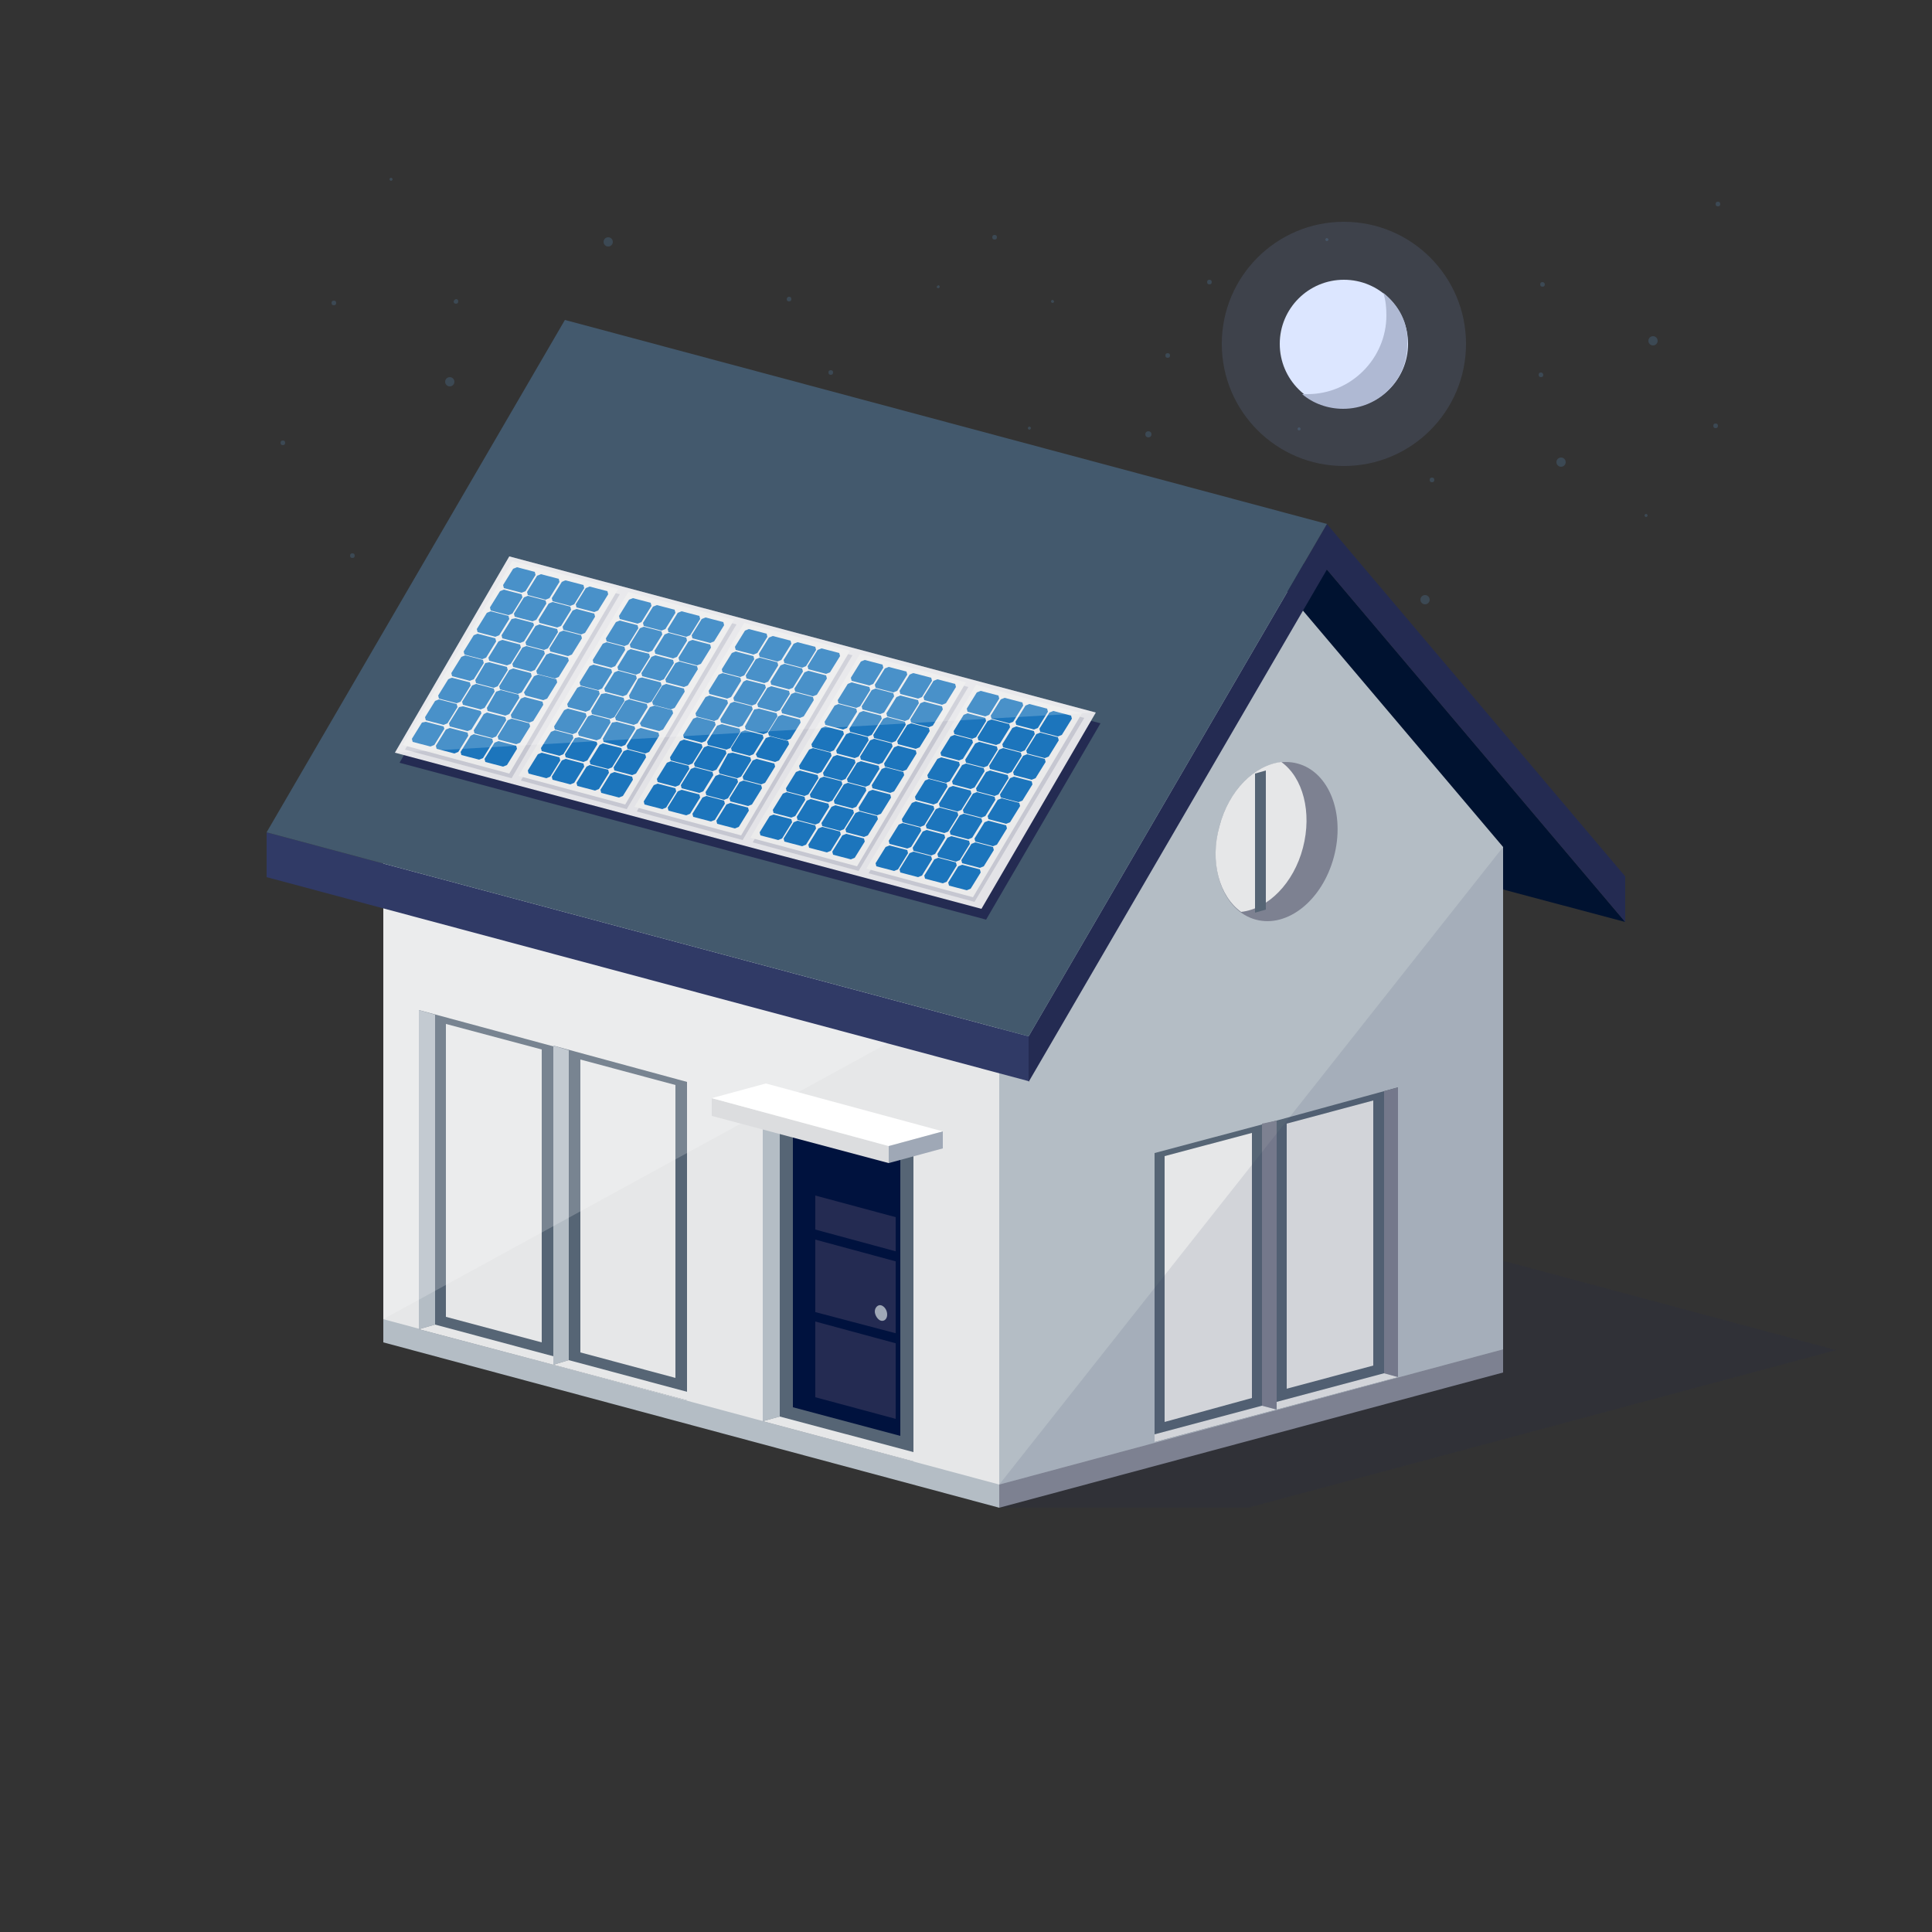 <?xml version="1.0" encoding="utf-8"?><!-- Generator: Adobe Illustrator 28.0.0, SVG Export Plug-In . SVG Version: 6.00 Build 0)  -->
<svg version="1.1" id="Layer_1" xmlns="http://www.w3.org/2000/svg" x="0px" y="0px" width="250px"
    height="250px" viewBox="0 0 250 250" style="enable-background:new 0 0 250 250;" xml:space="preserve">
<rect x="0" y="0" width="250" height="250" fill="#333333" stroke="none"/>
<style type="text/css">
	.st0{fill:#F0F2F8;}
	.st1{opacity:0.57;}
	.st2{fill:#43596D;}
	.st3{opacity:0.2;fill:#242B52;enable-background:new    ;}
	.st5{opacity:0.2;fill:#2F1D00;enable-background:new    ;}
	.st6{opacity:0.13;fill:#FFDE96;enable-background:new    ;}
	.st7{fill:#007874;}
	.st8{opacity:0.3;fill:#F1F3BE;enable-background:new    ;}
	.st9{opacity:0.71;fill:#005A56;enable-background:new    ;}
	.st10{opacity:0.1;fill:#242B52;enable-background:new    ;}
	.st11{fill:#00C48B;}
	.st12{opacity:0.5;}
	.st13{fill:#001230;}
	.st14{opacity:0.15;fill:#242B52;enable-background:new    ;}
	.st15{fill:#B4BDC5;}
	.st16{fill:#7D8191;}
	.st17{fill:#E6E7E8;}
	.st18{fill:#566575;}
	.st19{fill:#00123E;}
	.st20{fill:#242B52;}
	.st21{fill:#9FA8B6;}
	.st22{fill:#E6E7E8;}
	.st23{opacity:0.2;fill:#FFFFFF;enable-background:new    ;}
	.st24{fill:#303A66;}
	.st25{fill:#DCDDDF;}
	.st26{fill:#FFFFFF;}
	.st27{fill:#E3E3E7;}
	.st28{fill:#EBEBEB;}
	.st29{fill:#1C75BC;}
	.st35{opacity:0.15;fill:#839AD6;enable-background:new    ;}
	.st36{fill:#DCE6FF;}
	.st37{fill:#AFB9D3;}
</style>
    <g>
	<g id="Layer_2_00000111154199164637551020000013112361094757672578_">
		<g id="trees_front_00000036238345202939681300000015999668563754155174_">
			<g>
				<g class="st1">
					<path class="st2"
                        d="M61.2,66.7c0,0.2,0.1,0.3,0.3,0.3s0.3-0.1,0.3-0.3s-0.1-0.3-0.3-0.3S61.2,66.5,61.2,66.7z" />
                    <path class="st2"
                        d="M112.4,56.8c0,0.2,0.2,0.4,0.4,0.4s0.4-0.2,0.4-0.4c0-0.2-0.2-0.4-0.4-0.4S112.4,56.5,112.4,56.8z" />
                    <circle class="st2" cx="77.7" cy="44.9" r="0.5" />
                    <path class="st2"
                        d="M107.2,48.2c0,0.2,0.1,0.3,0.3,0.3s0.3-0.1,0.3-0.3c0-0.2-0.1-0.3-0.3-0.3S107.2,48,107.2,48.2z" />
                    <path class="st2"
                        d="M36.3,57.3c0,0.2,0.1,0.3,0.3,0.3c0.2,0,0.3-0.1,0.3-0.3S36.8,57,36.6,57C36.4,57,36.3,57.1,36.3,57.3z" />
                    <path class="st2" d="M58.7,39c0,0.2,0.1,0.3,0.3,0.3c0.2,0,0.3-0.1,0.3-0.3c0-0.2-0.1-0.3-0.3-0.3C58.9,38.7,58.7,38.9,58.7,39
						z" />
                    <circle class="st2" cx="58.2" cy="49.4" r="0.6" />
                    <circle class="st2" cx="78.7" cy="31.3" r="0.6" />
                    <path class="st2"
                        d="M124.3,67.1c0,0.2,0.1,0.3,0.3,0.3s0.3-0.1,0.3-0.3s-0.1-0.3-0.3-0.3S124.3,66.9,124.3,67.1z" />
                    <path class="st2"
                        d="M45.3,71.9c0,0.2,0.1,0.3,0.3,0.3s0.3-0.1,0.3-0.3s-0.1-0.3-0.3-0.3S45.3,71.7,45.3,71.9z" />
                    <path class="st2"
                        d="M101.8,38.7c0,0.2,0.1,0.3,0.3,0.3s0.3-0.1,0.3-0.3c0-0.2-0.1-0.3-0.3-0.3S101.8,38.6,101.8,38.7z" />
                    <path class="st2" d="M128.4,30.7c0,0.2,0.1,0.3,0.3,0.3c0.2,0,0.3-0.1,0.3-0.3c0-0.2-0.1-0.3-0.3-0.3
						C128.5,30.4,128.4,30.5,128.4,30.7z" />
                    <circle class="st2" cx="92.1" cy="47.5" r="0.4" />
                    <path class="st2"
                        d="M56.6,84.4c0,0.2,0.1,0.3,0.3,0.3s0.3-0.1,0.3-0.3s-0.1-0.3-0.3-0.3S56.6,84.2,56.6,84.4z" />
                    <circle class="st2" cx="87.9" cy="57.6" r="0.2" />
                    <path class="st2"
                        d="M50.4,23.2c0,0.1,0.1,0.2,0.2,0.2s0.2-0.1,0.2-0.2c0-0.1-0.1-0.2-0.2-0.2S50.4,23.1,50.4,23.2z" />
                    <path class="st2" d="M77.5,90.7c0,0.1,0.1,0.2,0.2,0.2c0.1,0,0.2-0.1,0.2-0.2c0-0.1-0.1-0.2-0.2-0.2
						C77.6,90.6,77.5,90.6,77.5,90.7z" />
                    <path class="st2" d="M121.2,37.1c0,0.1,0.1,0.2,0.2,0.2c0.1,0,0.2-0.1,0.2-0.2s-0.1-0.2-0.2-0.2
						C121.3,37,121.2,37.1,121.2,37.1z" />
                    <path class="st2"
                        d="M42.9,39.2c0,0.2,0.1,0.3,0.3,0.3s0.3-0.1,0.3-0.3c0-0.2-0.1-0.3-0.3-0.3S42.9,39,42.9,39.2z" />
                    <circle class="st2" cx="181" cy="42.7" r="0.5" />
                    <path class="st2"
                        d="M151.4,46c0,0.2-0.1,0.3-0.3,0.3s-0.3-0.1-0.3-0.3c0-0.2,0.1-0.3,0.3-0.3S151.4,45.8,151.4,46z" />
                    <path class="st2" d="M222.3,55.1c0,0.2-0.1,0.3-0.3,0.3c-0.2,0-0.3-0.1-0.3-0.3s0.1-0.3,0.3-0.3
						C222.2,54.8,222.3,54.9,222.3,55.1z" />
                    <path class="st2" d="M199.9,36.8c0,0.2-0.1,0.3-0.3,0.3c-0.2,0-0.3-0.1-0.3-0.3c0-0.2,0.1-0.3,0.3-0.3
						C199.7,36.5,199.9,36.6,199.9,36.8z" />
                    <path class="st2" d="M185.6,62.1c0,0.2-0.1,0.3-0.3,0.3c-0.2,0-0.3-0.1-0.3-0.3s0.1-0.3,0.3-0.3
						C185.5,61.8,185.6,61.9,185.6,62.1z" />
                    <circle class="st2" cx="202" cy="59.8" r="0.6" />
                    <circle class="st2" cx="184.4" cy="77.6" r="0.6" />
                    <circle class="st2" cx="213.9" cy="44.1" r="0.6" />
                    <path class="st2" d="M156.8,36.5c0,0.2-0.1,0.3-0.3,0.3c-0.2,0-0.3-0.1-0.3-0.3c0-0.2,0.1-0.3,0.3-0.3
						C156.7,36.2,156.8,36.3,156.8,36.5z" />
                    <path class="st2" d="M222.6,26.4c0,0.2-0.1,0.3-0.3,0.3c-0.2,0-0.3-0.1-0.3-0.3c0-0.2,0.1-0.3,0.3-0.3
						C222.5,26.1,222.6,26.2,222.6,26.4z" />
                    <circle class="st2" cx="166.5" cy="45.2" r="0.4" />
                    <circle class="st2" cx="148.6" cy="56.2" r="0.4" />
                    <path class="st2"
                        d="M168.3,55.5c0,0.1-0.1,0.2-0.2,0.2s-0.2-0.1-0.2-0.2s0.1-0.2,0.2-0.2S168.3,55.4,168.3,55.5z" />
                    <path class="st2" d="M171.9,31c0,0.1-0.1,0.2-0.2,0.2c-0.1,0-0.2-0.1-0.2-0.2c0-0.1,0.1-0.2,0.2-0.2
						C171.9,30.9,171.9,30.9,171.9,31z" />
                    <path class="st2"
                        d="M133.4,55.4c0,0.1-0.1,0.2-0.2,0.2s-0.2-0.1-0.2-0.2s0.1-0.2,0.2-0.2S133.4,55.3,133.4,55.4z" />
                    <path class="st2"
                        d="M213.2,66.7c0,0.1-0.1,0.2-0.2,0.2s-0.2-0.1-0.2-0.2c0-0.1,0.1-0.2,0.2-0.2S213.2,66.6,213.2,66.7z" />
                    <path class="st2"
                        d="M136.4,39c0,0.1-0.1,0.2-0.2,0.2c-0.1,0-0.2-0.1-0.2-0.2s0.1-0.2,0.2-0.2C136.4,38.9,136.4,39,136.4,39z" />
                    <path class="st2" d="M199.7,48.5c0,0.2-0.1,0.3-0.3,0.3c-0.2,0-0.3-0.1-0.3-0.3c0-0.2,0.1-0.3,0.3-0.3
						C199.5,48.2,199.7,48.3,199.7,48.5z" />
				</g>
                <g>
					<g>
						<g>
							<polygon class="st13"
                                points="155.9,69.4 171.7,73.7 210.3,119.3 194.5,115.1 							" />
                            <polygon class="st14"
                                points="153.7,152.2 129.3,158.7 129.3,195.1 161.5,195.1 237.6,174.7 							" />
                            <g>
								<g>
									<polygon class="st15"
                                        points="49.6,155.8 129.3,177.2 129.3,195.1 49.6,173.7 									" />
                                    <polygon class="st16"
                                        points="194.5,159.7 194.5,177.6 129.3,195.1 129.3,177.2 									" />
								</g>
                                <polygon class="st17"
                                    points="49.6,105.7 129.3,127.1 129.3,192.1 49.6,170.7 								" />
                                <polygon class="st15"
                                    points="194.5,109.6 194.5,174.6 129.3,192.1 129.3,127.1 161.9,71.1 								" />
							</g>
                            <g>
								<g>
									<polygon class="st18"
                                        points="118.2,189.1 98.7,183.9 98.7,144.4 118.2,149.6 									" />
                                    <polygon class="st15"
                                        points="98.7,144.4 98.7,183.9 100.9,183.3 100.9,145 									" />
                                    <polygon class="st17"
                                        points="118.2,189.1 98.7,183.9 100.9,183.3 118.2,187.9 									" />
								</g>
                                <polygon class="st19"
                                    points="116.5,185.8 102.6,182.1 102.6,146.4 116.5,150.1 								" />
                                <polygon class="st20"
                                    points="115.9,183.6 105.5,180.8 105.5,154.7 115.9,157.5 								" />
                                <polygon class="st19"
                                    points="116.2,173.9 102.9,170.3 102.9,169.1 116.2,172.6 								" />
                                <polygon class="st19"
                                    points="116.2,163.3 102.9,159.7 102.9,158.4 116.2,162 								" />
                                <path class="st21"
                                    d="M114.8,170.1c0,0.6-0.4,0.9-0.8,0.8s-0.8-0.7-0.8-1.2s0.4-0.9,0.8-0.8S114.8,169.5,114.8,170.1z" />
							</g>
                            <g>
								<g>
									<g>
										<polygon class="st18"
                                            points="88.9,181.2 71.6,176.6 71.6,135.3 88.9,140 										" />
                                        <polygon class="st15"
                                            points="71.6,135.3 71.6,176.6 73.6,176 73.6,135.9 										" />
                                        <polygon class="st17"
                                            points="88.9,181.2 71.6,176.6 73.6,176 88.9,180.1 										" />
									</g>
                                    <polygon class="st22"
                                        points="87.4,178.3 75.1,175 75.1,137.1 87.4,140.4 									" />
								</g>
                                <g>
									<g>
										<polygon class="st18"
                                            points="71.6,176.6 54.2,172 54.2,130.7 71.6,135.4 										" />
                                        <polygon class="st15"
                                            points="54.2,130.7 54.2,172 56.3,171.4 56.3,131.3 										" />
                                        <polygon class="st17"
                                            points="71.6,176.6 54.2,172 56.3,171.4 71.6,175.5 										" />
									</g>
                                    <polygon class="st22"
                                        points="70.1,173.7 57.7,170.4 57.7,132.5 70.1,135.8 									" />
								</g>
							</g>
                            <g>
								<g>
									<g>
										<polygon class="st18"
                                            points="149.4,186.6 165.2,182.4 165.2,145 149.4,149.2 										" />
                                        <polygon class="st16"
                                            points="165.2,145 165.2,182.4 163.3,181.9 163.3,145.4 										" />
                                        <polygon class="st17"
                                            points="149.4,186.6 165.2,182.4 163.3,181.9 149.4,185.6 										" />
									</g>
                                    <polygon class="st22"
                                        points="150.7,184 162,180.9 162,146.6 150.7,149.6 									" />
								</g>
                                <g>
									<g>
										<polygon class="st18"
                                            points="165.2,182.4 180.9,178.2 180.9,140.7 165.2,145 										" />
                                        <polygon class="st16"
                                            points="180.9,140.7 180.9,178.2 179.1,177.7 179.1,141.2 										" />
                                        <polygon class="st17"
                                            points="165.2,182.4 180.9,178.2 179.1,177.7 165.2,181.4 										" />
									</g>
                                    <polygon class="st22"
                                        points="166.5,179.7 177.7,176.7 177.7,142.4 166.5,145.4 									" />
								</g>
							</g>
                            <g>
								<path class="st16" d="M157.8,106.9c-1.5,5.6,0.6,11,4.7,12.1c4.1,1.1,8.6-2.5,10.1-8.1c1.5-5.6-0.6-11-4.7-12.1
									C163.8,97.7,159.3,101.3,157.8,106.9L157.8,106.9z" />
                                <path class="st22" d="M157.8,106.9c1.2-4.6,4.5-7.9,8-8.3c2.8,2,4,6.5,2.8,11.1c-1.2,4.6-4.5,7.9-8,8.3
									C157.8,116,156.5,111.5,157.8,106.9z" />
                                <polygon class="st18"
                                    points="162.4,118.1 163.8,117.7 163.8,99.7 162.4,100.1 								" />
							</g>
                            <polygon class="st23"
                                points="49.6,105.7 129.3,127.1 49.6,170.7 							" />
                            <g>
								<polygon class="st24"
                                    points="34.5,107.7 133.1,134.1 133.1,139.9 34.5,113.5 								" />
                                <polygon class="st20"
                                    points="171.7,67.8 133.1,134.1 133.1,140 171.7,73.7 210.3,119.3 210.3,113.4 								" />
                                <polygon class="st2"
                                    points="73.1,41.4 171.7,67.8 133.1,134.1 34.5,107.7 								" />
							</g>
                            <g>
								<polygon class="st25"
                                    points="92.1,142.1 115,148.3 115,150.5 92.1,144.4 								" />
                                <polygon class="st26"
                                    points="92.1,142.1 115,148.3 122,146.4 99.1,140.2 								" />
                                <polygon class="st21"
                                    points="122,146.4 122,148.6 115,150.5 115,148.3 								" />
							</g>
                            <polygon class="st10"
                                points="194.5,109.6 194.5,174.6 129.3,192.1 							" />
                            <g>
								<polygon class="st20"
                                    points="142.4,93.6 66.5,73.3 51.7,98.7 127.6,119 								" />
                                <polygon class="st27"
                                    points="141.8,92.2 65.9,72 51.1,97.4 127,117.6 								" />
                                <path class="st14" d="M66.2,100.7L52.4,97l14.1-23.8l13.7,3.7L66.2,100.7z M95.3,80.8l-13.7-3.7L67.4,101l13.7,3.7
									L95.3,80.8z M110.3,84.8l-13.7-3.7L82.4,105l13.7,3.7L110.3,84.8L110.3,84.8z M125.3,88.9l-13.7-3.7L97.4,109l13.7,3.7
									L125.3,88.9z M140.3,92.9l-13.7-3.7L112.4,113l13.7,3.7L140.3,92.9L140.3,92.9z" />
                                <g>
									<polygon class="st28"
                                        points="66.3,72.6 52.1,96.4 65.9,100.1 80,76.2 									" />
                                    <path class="st29" d="M54.6,93.5l-1.3,2.1l0.1,0.4l2.3,0.6l0.5-0.2l1.3-2.1L57.4,94l-2.3-0.6L54.6,93.5z M56.3,90.7
										L55,92.8l0.1,0.4l2.3,0.6l0.5-0.2l1.3-2.1l-0.1-0.4l-2.3-0.6L56.3,90.7z M58,87.9L56.7,90l0.1,0.4l2.3,0.6l0.5-0.2l1.3-2.1
										l-0.1-0.4l-2.3-0.6C58.4,87.7,58,87.9,58,87.9z M59.7,85l-1.3,2.1l0.1,0.4l2.3,0.6l0.5-0.2l1.3-2.1l-0.1-0.4l-2.3-0.6
										L59.7,85z M61.3,82.2l-1.3,2.1l0.1,0.4l2.3,0.6l0.5-0.2l1.3-2.1l-0.1-0.4L61.8,82L61.3,82.2z M63,79.3l-1.3,2.1l0.1,0.4
										l2.3,0.6l0.5-0.2l1.3-2.1l-0.1-0.4l-2.3-0.6L63,79.3z M64.7,76.5l-1.3,2.1l0.1,0.4l2.3,0.6l0.5-0.2l1.3-2.1l-0.1-0.4
										l-2.3-0.6L64.7,76.5z M66.4,73.6l-1.3,2.1l0.1,0.4l2.3,0.6l0.5-0.2l1.3-2.1L69.2,74l-2.3-0.6L66.4,73.6z M57.7,94.4
										l-1.3,2.1l0.1,0.4l2.3,0.6l0.5-0.2l1.3-2.1l-0.1-0.4l-2.3-0.6L57.7,94.4z M59.4,91.5l-1.3,2.1l0.1,0.4l2.3,0.6l0.5-0.2
										l1.3-2.1L62.2,92l-2.3-0.6L59.4,91.5z M61.1,88.7l-1.3,2.1l0.1,0.4l2.3,0.6l0.5-0.2l1.3-2.1l-0.1-0.4l-2.3-0.6
										C61.6,88.5,61.1,88.7,61.1,88.7z M62.8,85.8L61.5,88l0.1,0.4l2.3,0.6l0.5-0.2l1.3-2.1l-0.1-0.4l-2.3-0.6L62.8,85.8z
										 M64.5,83l-1.3,2.1l0.1,0.4l2.3,0.6l0.5-0.2l1.3-2.1l-0.1-0.4L65,82.8L64.5,83z M66.2,80.1l-1.3,2.1l0.1,0.4l2.3,0.6
										l0.5-0.2l1.3-2.1L69,80.6l-2.3-0.6L66.2,80.1z M67.8,77.3l-1.3,2.1l0.1,0.4l2.3,0.6l0.5-0.2l1.3-2.1l-0.1-0.4l-2.3-0.6
										L67.8,77.3z M69.5,74.5l-1.3,2.1l0.1,0.4l2.3,0.6l0.5-0.2l1.3-2.1l-0.1-0.4L70,74.3L69.5,74.5z M60.9,95.2l-1.3,2.1
										l0.1,0.4l2.3,0.6l0.5-0.2l1.3-2.1l-0.1-0.4L61.3,95L60.9,95.2z M62.6,92.4l-1.3,2.1l0.1,0.4l2.3,0.6l0.5-0.2l1.3-2.1
										l-0.1-0.4L63,92.2L62.6,92.4z M64.2,89.5L63,91.6l0.1,0.4l2.3,0.6l0.5-0.2l1.3-2.1l-0.1-0.4l-2.3-0.6L64.2,89.5z
										 M65.9,86.7l-1.3,2.1l0.1,0.4l2.3,0.6l0.5-0.2l1.3-2.1l-0.1-0.4l-2.3-0.6C66.4,86.5,65.9,86.7,65.9,86.7z M67.6,83.8
										l-1.3,2.1l0.1,0.4l2.3,0.6l0.5-0.2l1.3-2.1l-0.1-0.4l-2.3-0.6L67.6,83.8z M69.3,81L68,83.1l0.1,0.4l2.3,0.6l0.5-0.2
										l1.3-2.1l-0.1-0.4l-2.3-0.6L69.3,81z M71,78.1l-1.3,2.1l0.1,0.4l2.3,0.6l0.5-0.2l1.3-2.1l-0.1-0.4l-2.3-0.6L71,78.1z
										 M72.7,75.3l-1.3,2.1l0.1,0.4l2.3,0.6l0.5-0.2l1.3-2.1l-0.1-0.4l-2.3-0.6C73.1,75.1,72.7,75.3,72.7,75.3z M64,96.1
										l-1.3,2.1l0.1,0.4l2.3,0.6l0.5-0.2l1.3-2.1l-0.1-0.4l-2.3-0.6L64,96.1z M65.7,93.2l-1.3,2.1l0.1,0.4l2.3,0.6l0.5-0.2
										l1.3-2.1l-0.1-0.4L66.2,93L65.7,93.2z M67.4,90.4l-1.3,2.1l0.1,0.4l2.3,0.6l0.5-0.2l1.3-2.1l-0.1-0.4l-2.3-0.6L67.4,90.4z
										 M69.1,87.5l-1.3,2.1L68,90l2.3,0.6l0.5-0.2l1.3-2.1l-0.1-0.4l-2.3-0.6C69.5,87.3,69.1,87.5,69.1,87.5z M70.7,84.7
										l-1.3,2.1l0.1,0.4l2.3,0.6l0.5-0.2l1.3-2.1l-0.1-0.4l-2.3-0.6L70.7,84.7z M72.4,81.8l-1.3,2.1l0.1,0.4l2.3,0.6l0.5-0.2
										l1.3-2.1l-0.1-0.4l-2.3-0.6L72.4,81.8z M74.1,79l-1.3,2.1l0.1,0.4l2.3,0.6l0.5-0.2l1.3-2.1l-0.1-0.4l-2.3-0.6
										C74.6,78.8,74.1,79,74.1,79z M75.8,76.1l-1.3,2.1l0.1,0.4l2.3,0.6l0.5-0.2l1.3-2.1l-0.1-0.4l-2.3-0.6L75.8,76.1z" />
								</g>
                                <g>
									<polygon class="st28"
                                        points="81.3,76.6 67.1,100.4 80.9,104.1 95,80.2 									" />
                                    <path class="st29" d="M69.6,97.6l-1.3,2.1l0.1,0.4l2.3,0.6l0.5-0.2l1.3-2.1L72.4,98l-2.3-0.6L69.6,97.6z M71.3,94.7
										L70,96.8l0.1,0.4l2.3,0.6l0.5-0.2l1.3-2.1l-0.1-0.4l-2.3-0.6L71.3,94.7z M73,91.9L71.7,94l0.1,0.4l2.3,0.6l0.5-0.2l1.3-2.1
										l-0.1-0.4l-2.3-0.6C73.4,91.7,73,91.9,73,91.9z M74.7,89l-1.3,2.1l0.1,0.4l2.3,0.6l0.5-0.2l1.3-2.1l-0.1-0.4l-2.3-0.6
										C75.1,88.8,74.7,89,74.7,89z M76.3,86.2l-1.3,2.1l0.1,0.4l2.3,0.6l0.5-0.2l1.3-2.1l-0.1-0.4L76.8,86L76.3,86.2z M78,83.3
										l-1.3,2.1l0.1,0.4l2.3,0.6l0.5-0.2l1.3-2.1l-0.1-0.4l-2.3-0.6L78,83.3z M79.7,80.5l-1.3,2.1l0.1,0.4l2.3,0.6l0.5-0.2
										l1.3-2.1l-0.1-0.4l-2.3-0.6L79.7,80.5z M81.4,77.6l-1.3,2.1l0.1,0.4l2.3,0.6l0.5-0.2l1.3-2.1l-0.1-0.4l-2.3-0.6L81.4,77.6z
										 M72.7,98.4l-1.3,2.1l0.1,0.4l2.3,0.6l0.5-0.2l1.3-2.1l-0.1-0.4l-2.3-0.6L72.7,98.4z M74.4,95.5l-1.3,2.1l0.1,0.4l2.3,0.6
										l0.5-0.2l1.3-2.1L77.2,96l-2.3-0.6L74.4,95.5z M76.1,92.7l-1.3,2.1l0.1,0.4l2.3,0.6l0.5-0.2l1.3-2.1l-0.1-0.4l-2.3-0.6
										L76.1,92.7z M77.8,89.8L76.5,92l0.1,0.4L79,93l0.5-0.2l1.3-2.1l-0.1-0.4l-2.3-0.6L77.8,89.8z M79.5,87l-1.3,2.1l0.1,0.4
										l2.3,0.6l0.5-0.2l1.3-2.1l-0.1-0.4L80,86.8C80,86.8,79.5,87,79.5,87z M81.2,84.2l-1.3,2.1l0.1,0.4l2.3,0.6l0.5-0.2l1.3-2.1
										L84,84.6L81.6,84L81.2,84.2z M82.8,81.3l-1.3,2.1l0.1,0.4l2.3,0.6l0.5-0.2l1.3-2.1l-0.1-0.4l-2.3-0.6L82.8,81.3z
										 M84.5,78.5l-1.3,2.1l0.1,0.4l2.3,0.6l0.5-0.2l1.3-2.1l-0.1-0.4L85,78.3L84.5,78.5z M75.9,99.2l-1.3,2.1l0.1,0.4l2.3,0.6
										l0.5-0.2l1.3-2.1l-0.1-0.4L76.3,99L75.9,99.2z M77.6,96.4l-1.3,2.1l0.1,0.4l2.3,0.6l0.5-0.2l1.3-2.1l-0.1-0.4L78,96.2
										L77.6,96.4z M79.2,93.5L78,95.6l0.1,0.4l2.3,0.6l0.5-0.2l1.3-2.1L82.1,94l-2.3-0.6L79.2,93.5z M80.9,90.7l-1.3,2.1l0.1,0.4
										l2.3,0.6l0.5-0.2l1.3-2.1l-0.1-0.4l-2.3-0.6L80.9,90.7z M82.6,87.8L81.4,90l0.1,0.4l2.3,0.6l0.5-0.2l1.3-2.1l-0.1-0.4
										l-2.3-0.6C83.1,87.6,82.6,87.8,82.6,87.8z M84.3,85L83,87.1l0.1,0.4l2.3,0.6l0.5-0.2l1.3-2.1l-0.1-0.4l-2.3-0.6L84.3,85z
										 M86,82.1l-1.3,2.1l0.1,0.4l2.3,0.6l0.5-0.2l1.3-2.1l-0.1-0.4l-2.3-0.6L86,82.1z M87.7,79.3l-1.3,2.1l0.1,0.4l2.3,0.6
										l0.5-0.2l1.3-2.1l-0.1-0.4l-2.3-0.6L87.7,79.3z M79,100.1l-1.3,2.1l0.1,0.4l2.3,0.6l0.5-0.2l1.3-2.1l-0.1-0.4l-2.3-0.6
										L79,100.1z M80.7,97.2l-1.3,2.1l0.1,0.4l2.3,0.6l0.5-0.2l1.3-2.1l-0.1-0.4L81.2,97L80.7,97.2z M82.4,94.4l-1.3,2.1l0.1,0.4
										l2.3,0.6l0.5-0.2l1.3-2.1l-0.1-0.4l-2.3-0.6L82.4,94.4z M84.1,91.5l-1.3,2.1L83,94l2.3,0.6l0.5-0.2l1.3-2.1l-0.1-0.4
										l-2.3-0.6L84.1,91.5z M85.7,88.7l-1.3,2.1l0.1,0.4l2.3,0.6l0.5-0.2l1.3-2.1l-0.1-0.4l-2.3-0.6
										C86.2,88.5,85.7,88.7,85.7,88.7z M87.4,85.8l-1.3,2.1l0.1,0.4l2.3,0.6l0.5-0.2l1.3-2.1l-0.1-0.4l-2.3-0.6L87.4,85.8z
										 M89.1,83l-1.3,2.1l0.1,0.4l2.3,0.6l0.5-0.2l1.3-2.1l-0.1-0.4l-2.3-0.6L89.1,83z M90.8,80.1l-1.3,2.1l0.1,0.4l2.3,0.6
										l0.5-0.2l1.3-2.1l-0.1-0.4l-2.3-0.6L90.8,80.1z" />
								</g>
                                <g>
									<polygon class="st28"
                                        points="96.3,80.6 82.1,104.4 95.9,108.1 110,84.2 									" />
                                    <path class="st29" d="M84.6,101.6l-1.3,2.1l0.1,0.4l2.3,0.6l0.5-0.2l1.3-2.1l-0.1-0.4l-2.3-0.6L84.6,101.6z M86.3,98.7
										l-1.3,2.1l0.1,0.4l2.3,0.6l0.5-0.2l1.3-2.1l-0.1-0.4l-2.3-0.6L86.3,98.7z M88,95.9L86.7,98l0.1,0.4l2.3,0.6l0.5-0.2
										l1.3-2.1l-0.1-0.4l-2.3-0.6L88,95.9z M89.7,93l-1.3,2.1l0.1,0.4l2.3,0.6l0.5-0.2l1.3-2.1l-0.1-0.4l-2.3-0.6L89.7,93z
										 M91.3,90.2l-1.3,2.1l0.1,0.4l2.3,0.6l0.5-0.2l1.3-2.1l-0.1-0.4L91.8,90L91.3,90.2z M93,87.3l-1.3,2.1l0.1,0.4l2.3,0.6
										l0.5-0.2l1.3-2.1l-0.1-0.4l-2.3-0.6C93.5,87.1,93,87.3,93,87.3z M94.7,84.5l-1.3,2.1l0.1,0.4l2.3,0.6l0.5-0.2l1.3-2.1
										l-0.1-0.4l-2.3-0.6L94.7,84.5z M96.4,81.6l-1.3,2.1l0.1,0.4l2.3,0.6l0.5-0.2l1.3-2.1l-0.1-0.4l-2.3-0.6L96.4,81.6z
										 M87.7,102.4l-1.3,2.1l0.1,0.4l2.3,0.6l0.5-0.2l1.3-2.1l-0.1-0.4l-2.3-0.6L87.7,102.4z M89.4,99.5l-1.3,2.1l0.1,0.4
										l2.3,0.6l0.5-0.2l1.3-2.1l-0.1-0.4l-2.3-0.6L89.4,99.5z M91.1,96.7l-1.3,2.1l0.1,0.4l2.3,0.6l0.5-0.2l1.3-2.1l-0.1-0.4
										l-2.3-0.6L91.1,96.7z M92.8,93.9L91.5,96l0.1,0.4L94,97l0.5-0.2l1.3-2.1l-0.1-0.4l-2.3-0.6L92.8,93.9z M94.5,91l-1.3,2.1
										l0.1,0.4l2.3,0.6l0.5-0.2l1.3-2.1l-0.1-0.4L95,90.8L94.5,91z M96.2,88.2l-1.3,2.1l0.1,0.4l2.3,0.6l0.5-0.2l1.3-2.1L99,88.6
										L96.6,88C96.6,88,96.2,88.2,96.2,88.2z M97.8,85.3l-1.3,2.1l0.1,0.4l2.3,0.6l0.5-0.2l1.3-2.1l-0.1-0.4l-2.3-0.6L97.8,85.3z
										 M99.5,82.5l-1.3,2.1l0.1,0.4l2.3,0.6l0.5-0.2l1.3-2.1l-0.1-0.4l-2.3-0.6L99.5,82.5z M90.9,103.2l-1.3,2.1l0.1,0.4l2.3,0.6
										l0.5-0.2l1.3-2.1l-0.1-0.4l-2.3-0.6L90.9,103.2z M92.6,100.4l-1.3,2.1l0.1,0.4l2.3,0.6l0.5-0.2l1.3-2.1l-0.1-0.4l-2.3-0.6
										L92.6,100.4z M94.2,97.5L93,99.7l0.1,0.4l2.3,0.6l0.5-0.2l1.3-2.1L97.1,98l-2.3-0.6L94.2,97.5z M95.9,94.7l-1.3,2.1
										l0.1,0.4l2.3,0.6l0.5-0.2l1.3-2.1l-0.1-0.4l-2.3-0.6L95.9,94.7z M97.6,91.8L96.4,94l0.1,0.4l2.3,0.6l0.5-0.2l1.3-2.1
										l-0.1-0.4l-2.3-0.6L97.6,91.8z M99.3,89L98,91.1l0.1,0.4l2.3,0.6l0.5-0.2l1.3-2.1l-0.1-0.4l-2.3-0.6
										C99.8,88.8,99.3,89,99.3,89z M101,86.1l-1.3,2.1l0.1,0.4l2.3,0.6l0.5-0.2l1.3-2.1l-0.1-0.4l-2.3-0.6L101,86.1z M102.7,83.3
										l-1.3,2.1l0.1,0.4l2.3,0.6l0.5-0.2l1.3-2.1l-0.1-0.4l-2.3-0.6L102.7,83.3z M94,104.1l-1.3,2.1l0.1,0.4l2.3,0.6l0.5-0.2
										l1.3-2.1l-0.1-0.4l-2.3-0.6L94,104.1z M95.7,101.2l-1.3,2.1l0.1,0.4l2.3,0.6l0.5-0.2l1.3-2.1l-0.1-0.4l-2.3-0.6L95.7,101.2
										z M97.4,98.4l-1.3,2.1l0.1,0.4l2.3,0.6l0.5-0.2l1.3-2.1l-0.1-0.4l-2.3-0.6L97.4,98.4z M99.1,95.5l-1.3,2.1L98,98l2.3,0.6
										l0.5-0.2l1.3-2.1l-0.1-0.4l-2.3-0.6L99.1,95.5z M100.7,92.7l-1.3,2.1l0.1,0.4l2.3,0.6l0.5-0.2l1.3-2.1l-0.1-0.4l-2.3-0.6
										L100.7,92.7z M102.4,89.8l-1.3,2.1l0.1,0.4l2.3,0.6l0.5-0.2l1.3-2.1l-0.1-0.4l-2.3-0.6L102.4,89.8z M104.1,87l-1.3,2.1
										l0.1,0.4l2.3,0.6l0.5-0.2l1.3-2.1l-0.1-0.4l-2.3-0.6C104.6,86.8,104.1,87,104.1,87z M105.8,84.1l-1.3,2.1l0.1,0.4l2.3,0.6
										l0.5-0.2l1.3-2.1l-0.1-0.4l-2.3-0.6L105.8,84.1z" />
								</g>
                                <g>
									<polygon class="st28"
                                        points="111.3,84.6 97.1,108.4 110.9,112.1 125,88.3 									" />
                                    <path class="st29" d="M99.6,105.6l-1.3,2.1l0.1,0.4l2.3,0.6l0.5-0.2l1.3-2.1l-0.1-0.4l-2.3-0.6L99.6,105.6z M101.3,102.7
										l-1.3,2.1l0.1,0.4l2.3,0.6l0.5-0.2l1.3-2.1l-0.1-0.4l-2.3-0.6L101.3,102.7z M103,99.9l-1.3,2.1l0.1,0.4l2.3,0.6l0.5-0.2
										l1.3-2.1l-0.1-0.4l-2.3-0.6L103,99.9z M104.7,97l-1.3,2.1l0.1,0.4l2.3,0.6l0.5-0.2l1.3-2.1l-0.1-0.4l-2.3-0.6L104.7,97z
										 M106.3,94.2l-1.3,2.1l0.1,0.4l2.3,0.6l0.5-0.2l1.3-2.1l-0.1-0.4l-2.3-0.6L106.3,94.2z M108,91.3l-1.3,2.1l0.1,0.4l2.3,0.6
										l0.5-0.2l1.3-2.1l-0.1-0.4l-2.3-0.6L108,91.3z M109.7,88.5l-1.3,2.1l0.1,0.4l2.3,0.6l0.5-0.2l1.3-2.1l-0.1-0.4l-2.3-0.6
										C110.2,88.3,109.7,88.5,109.7,88.5z M111.4,85.6l-1.3,2.1l0.1,0.4l2.3,0.6l0.5-0.2l1.3-2.1l-0.1-0.4l-2.3-0.6L111.4,85.6z
										 M102.7,106.4l-1.3,2.1l0.1,0.4l2.3,0.6l0.5-0.2l1.3-2.1l-0.1-0.4l-2.3-0.6L102.7,106.4z M104.4,103.6l-1.3,2.1l0.1,0.4
										l2.3,0.6l0.5-0.2l1.3-2.1l-0.1-0.4l-2.3-0.6L104.4,103.6z M106.1,100.7l-1.3,2.1l0.1,0.4l2.3,0.6l0.5-0.2l1.3-2.1l-0.1-0.4
										l-2.3-0.6L106.1,100.7z M107.8,97.9l-1.3,2.1l0.1,0.4l2.3,0.6l0.5-0.2l1.3-2.1l-0.1-0.4l-2.3-0.6L107.8,97.9z M109.5,95
										l-1.3,2.1l0.1,0.4l2.3,0.6l0.5-0.2l1.3-2.1l-0.1-0.4l-2.3-0.6L109.5,95z M111.2,92.2l-1.3,2.1l0.1,0.4l2.3,0.6l0.5-0.2
										l1.3-2.1l-0.1-0.4l-2.3-0.6L111.2,92.2z M112.8,89.3l-1.3,2.1l0.1,0.4l2.3,0.6l0.5-0.2l1.3-2.1l-0.1-0.4l-2.3-0.6
										L112.8,89.3z M114.5,86.5l-1.3,2.1l0.1,0.4l2.3,0.6l0.5-0.2l1.3-2.1l-0.1-0.4l-2.3-0.6C115,86.3,114.5,86.5,114.5,86.5z
										 M105.9,107.2l-1.3,2.1l0.1,0.4l2.3,0.6l0.5-0.2l1.3-2.1l-0.1-0.4l-2.3-0.6L105.9,107.2z M107.6,104.4l-1.3,2.1l0.1,0.4
										l2.3,0.6l0.5-0.2l1.3-2.1l-0.1-0.4l-2.3-0.6L107.6,104.4z M109.2,101.5l-1.3,2.1l0.1,0.4l2.3,0.6l0.5-0.2l1.3-2.1l-0.1-0.4
										l-2.3-0.6L109.2,101.5z M110.9,98.7l-1.3,2.1l0.1,0.4l2.3,0.6l0.5-0.2l1.3-2.1l-0.1-0.4l-2.3-0.6L110.9,98.7z M112.6,95.8
										l-1.3,2.1l0.1,0.4l2.3,0.6l0.5-0.2l1.3-2.1l-0.1-0.4l-2.3-0.6L112.6,95.8z M114.3,93l-1.3,2.1l0.1,0.4l2.3,0.6l0.5-0.2
										l1.3-2.1l-0.1-0.4l-2.3-0.6L114.3,93z M116,90.2l-1.3,2.1l0.1,0.4l2.3,0.6l0.5-0.2l1.3-2.1l-0.1-0.4l-2.3-0.6L116,90.2z
										 M117.7,87.3l-1.3,2.1l0.1,0.4l2.3,0.6l0.5-0.2l1.3-2.1l-0.1-0.4l-2.3-0.6C118.1,87.1,117.7,87.3,117.7,87.3z M109,108.1
										l-1.3,2.1l0.1,0.4l2.3,0.6l0.5-0.2l1.3-2.1l-0.1-0.4l-2.3-0.6L109,108.1z M110.7,105.2l-1.3,2.1l0.1,0.4l2.3,0.6l0.5-0.2
										l1.3-2.1l-0.1-0.4l-2.3-0.6L110.7,105.2z M112.4,102.4l-1.3,2.1l0.1,0.4l2.3,0.6l0.5-0.2l1.3-2.1l-0.1-0.4l-2.3-0.6
										L112.4,102.4z M114.1,99.5l-1.3,2.1l0.1,0.4l2.3,0.6l0.5-0.2l1.3-2.1l-0.1-0.4l-2.3-0.6L114.1,99.5z M115.7,96.7l-1.3,2.1
										l0.1,0.4l2.3,0.6l0.5-0.2l1.3-2.1l-0.1-0.4l-2.3-0.6L115.7,96.7z M117.4,93.8l-1.3,2.1l0.1,0.4l2.3,0.6l0.5-0.2l1.3-2.1
										l-0.1-0.4l-2.3-0.6L117.4,93.8z M119.1,91l-1.3,2.1l0.1,0.4l2.3,0.6l0.5-0.2l1.3-2.1l-0.1-0.4l-2.3-0.6L119.1,91z
										 M120.8,88.1l-1.3,2.1l0.1,0.4l2.3,0.6l0.5-0.2l1.3-2.1l-0.1-0.4l-2.3-0.6C121.3,87.9,120.8,88.1,120.8,88.1z" />
								</g>
                                <g>
									<polygon class="st28"
                                        points="126.3,88.6 112.1,112.4 125.9,116.1 140,92.3 									" />
                                    <path class="st29" d="M114.6,109.6l-1.3,2.1l0.1,0.4l2.3,0.6l0.5-0.2l1.3-2.1l-0.1-0.4l-2.3-0.6L114.6,109.6z M116.3,106.7
										l-1.3,2.1l0.1,0.4l2.3,0.6l0.5-0.2l1.3-2.1l-0.1-0.4l-2.3-0.6L116.3,106.7z M118,103.9l-1.3,2.1l0.1,0.4l2.3,0.6l0.5-0.2
										l1.3-2.1l-0.1-0.4l-2.3-0.6L118,103.9z M119.7,101l-1.3,2.1l0.1,0.4l2.3,0.6l0.5-0.2l1.3-2.1l-0.1-0.4l-2.3-0.6L119.7,101z
										 M121.3,98.2l-1.3,2.1l0.1,0.4l2.3,0.6l0.5-0.2l1.3-2.1l-0.1-0.4l-2.3-0.6L121.3,98.2z M123,95.3l-1.3,2.1l0.1,0.4l2.3,0.6
										l0.5-0.2l1.3-2.1l-0.1-0.4l-2.3-0.6L123,95.3z M124.7,92.5l-1.3,2.1l0.1,0.4l2.3,0.6l0.5-0.2l1.3-2.1l-0.1-0.4l-2.3-0.6
										L124.7,92.5z M126.4,89.6l-1.3,2.1l0.1,0.4l2.3,0.6l0.5-0.2l1.3-2.1l-0.1-0.4l-2.3-0.6L126.4,89.6z M117.7,110.4l-1.3,2.1
										l0.1,0.4l2.3,0.6l0.5-0.2l1.3-2.1l-0.1-0.4l-2.3-0.6L117.7,110.4z M119.4,107.6l-1.3,2.1l0.1,0.4l2.3,0.6l0.5-0.2l1.3-2.1
										l-0.1-0.4l-2.3-0.6L119.4,107.6z M121.1,104.7l-1.3,2.1l0.1,0.4l2.3,0.6l0.5-0.2l1.3-2.1l-0.1-0.4l-2.3-0.6L121.1,104.7z
										 M122.8,101.9l-1.3,2.1l0.1,0.4l2.3,0.6l0.5-0.2l1.3-2.1l-0.1-0.4l-2.3-0.6L122.8,101.9z M124.5,99l-1.3,2.1l0.1,0.4
										l2.3,0.6l0.5-0.2l1.3-2.1l-0.1-0.4l-2.3-0.6L124.5,99z M126.2,96.2l-1.3,2.1l0.1,0.4l2.3,0.6l0.5-0.2l1.3-2.1l-0.1-0.4
										l-2.3-0.6L126.2,96.2z M127.8,93.3l-1.3,2.1l0.1,0.4l2.3,0.6l0.5-0.2l1.3-2.1l-0.1-0.4l-2.3-0.6L127.8,93.3z M129.5,90.5
										l-1.3,2.1l0.1,0.4l2.3,0.6l0.5-0.2l1.3-2.1l-0.1-0.4l-2.3-0.6L129.5,90.5z M120.9,111.2l-1.3,2.1l0.1,0.4l2.3,0.6l0.5-0.2
										l1.3-2.1l-0.1-0.4l-2.3-0.6L120.9,111.2z M122.6,108.4l-1.3,2.1l0.1,0.4l2.3,0.6l0.5-0.2l1.3-2.1l-0.1-0.4l-2.3-0.6
										L122.6,108.4z M124.2,105.5l-1.3,2.1l0.1,0.4l2.3,0.6l0.5-0.2l1.3-2.1l-0.1-0.4l-2.3-0.6L124.2,105.5z M125.9,102.7
										l-1.3,2.1l0.1,0.4l2.3,0.6l0.5-0.2l1.3-2.1l-0.1-0.4l-2.3-0.6L125.9,102.7z M127.6,99.9l-1.3,2.1l0.1,0.4l2.3,0.6l0.5-0.2
										l1.3-2.1l-0.1-0.4l-2.3-0.6L127.6,99.9z M129.3,97l-1.3,2.1l0.1,0.4l2.3,0.6l0.5-0.2l1.3-2.1l-0.1-0.4l-2.3-0.6L129.3,97z
										 M131,94.2l-1.3,2.1l0.1,0.4l2.3,0.6l0.5-0.2l1.3-2.1l-0.1-0.4l-2.3-0.6L131,94.2z M132.7,91.3l-1.3,2.1l0.1,0.4l2.3,0.6
										l0.5-0.2l1.3-2.1l-0.1-0.4l-2.3-0.6L132.7,91.3z M124,112.1l-1.3,2.1l0.1,0.4l2.3,0.6l0.5-0.2l1.3-2.1l-0.1-0.4l-2.3-0.6
										L124,112.1z M125.7,109.2l-1.3,2.1l0.1,0.4l2.3,0.6l0.5-0.2l1.3-2.1l-0.1-0.4l-2.3-0.6L125.7,109.2z M127.4,106.4l-1.3,2.1
										l0.1,0.4l2.3,0.6l0.5-0.2l1.3-2.1l-0.1-0.4l-2.3-0.6L127.4,106.4z M129.1,103.5l-1.3,2.1l0.1,0.4l2.3,0.6l0.5-0.2l1.3-2.1
										l-0.1-0.4l-2.3-0.6L129.1,103.5z M130.7,100.7l-1.3,2.1l0.1,0.4l2.3,0.6l0.5-0.2l1.3-2.1l-0.1-0.4l-2.3-0.6L130.7,100.7z
										 M132.4,97.8l-1.3,2.1l0.1,0.4l2.3,0.6l0.5-0.2l1.3-2.1l-0.1-0.4l-2.3-0.6L132.4,97.8z M134.1,95l-1.3,2.1l0.1,0.4l2.3,0.6
										l0.5-0.2l1.3-2.1l-0.1-0.4l-2.3-0.6L134.1,95z M135.8,92.2l-1.3,2.1l0.1,0.4l2.3,0.6l0.5-0.2l1.3-2.1l-0.1-0.4l-2.3-0.6
										L135.8,92.2z" />
								</g>
                                <polygon class="st23"
                                    points="141.8,92.2 51.1,97.4 65.9,72 								" />
							</g>						
						</g>
						
					</g>

                    <linearGradient id="SVGID_00000008850022470326711970000013291362353266485146_"
                        gradientUnits="userSpaceOnUse" x1="6247.989" y1="-4802.358" x2="6264.097"
                        y2="-4835.634"
                        gradientTransform="matrix(0.436 -0.9 -0.9 -0.436 -6894.083 3687.112)">
						<stop offset="0" style="stop-color:#FFFFFF" />
                        <stop offset="5.000000e-02" style="stop-color:#E1E1E1;stop-opacity:0.88" />
                        <stop offset="0.15" style="stop-color:#ADADAD;stop-opacity:0.68" />
                        <stop offset="0.26" style="stop-color:#7E7E7E;stop-opacity:0.5" />
                        <stop offset="0.37" style="stop-color:#575757;stop-opacity:0.34" />
                        <stop offset="0.48" style="stop-color:#373737;stop-opacity:0.22" />
                        <stop offset="0.6" style="stop-color:#1F1F1F;stop-opacity:0.12" />
                        <stop offset="0.72" style="stop-color:#0D0D0D;stop-opacity:5.000000e-02" />
                        <stop offset="0.85" style="stop-color:#030303;stop-opacity:1.000000e-02" />
                        <stop offset="1" style="stop-color:#000000;stop-opacity:0" />
					</linearGradient>


                    <linearGradient id="SVGID_00000176012124219207183830000013313159481503220903_"
                        gradientUnits="userSpaceOnUse" x1="3148.545" y1="1593.654" x2="3164.652"
                        y2="1560.373"
                        gradientTransform="matrix(-0.436 -0.9 0.9 -0.436 24.813 3687.112)">
						<stop offset="0" style="stop-color:#FFFFFF" />
                        <stop offset="5.000000e-02" style="stop-color:#E1E1E1;stop-opacity:0.88" />
                        <stop offset="0.15" style="stop-color:#ADADAD;stop-opacity:0.68" />
                        <stop offset="0.26" style="stop-color:#7E7E7E;stop-opacity:0.5" />
                        <stop offset="0.37" style="stop-color:#575757;stop-opacity:0.34" />
                        <stop offset="0.48" style="stop-color:#373737;stop-opacity:0.22" />
                        <stop offset="0.6" style="stop-color:#1F1F1F;stop-opacity:0.12" />
                        <stop offset="0.72" style="stop-color:#0D0D0D;stop-opacity:5.000000e-02" />
                        <stop offset="0.85" style="stop-color:#030303;stop-opacity:1.000000e-02" />
                        <stop offset="1" style="stop-color:#000000;stop-opacity:0" />
					</linearGradient>


                    <linearGradient id="SVGID_00000006682838046416445190000007912628126126133650_"
                        gradientUnits="userSpaceOnUse" x1="157.296" y1="143.2" x2="200.528"
                        y2="143.2" gradientTransform="matrix(1 0 0 -1 0 252)">
						<stop offset="0" style="stop-color:#FFFFFF" />
                        <stop offset="5.000000e-02" style="stop-color:#E1E1E1;stop-opacity:0.88" />
                        <stop offset="0.15" style="stop-color:#ADADAD;stop-opacity:0.68" />
                        <stop offset="0.26" style="stop-color:#7E7E7E;stop-opacity:0.5" />
                        <stop offset="0.37" style="stop-color:#575757;stop-opacity:0.34" />
                        <stop offset="0.48" style="stop-color:#373737;stop-opacity:0.22" />
                        <stop offset="0.6" style="stop-color:#1F1F1F;stop-opacity:0.12" />
                        <stop offset="0.72" style="stop-color:#0D0D0D;stop-opacity:5.000000e-02" />
                        <stop offset="0.85" style="stop-color:#030303;stop-opacity:1.000000e-02" />
                        <stop offset="1" style="stop-color:#000000;stop-opacity:0" />
					</linearGradient>


                    <radialGradient id="SVGID_00000150070053080442979450000014960995331271641791_"
                        cx="165.16" cy="89.228" r="73.172"
                        gradientTransform="matrix(1 0 0 -1 3.606023e-04 252)"
                        gradientUnits="userSpaceOnUse">
						<stop offset="0" style="stop-color:#FFFFFF" />
                        <stop offset="0.15" style="stop-color:#FFFFFF;stop-opacity:0.77" />
                        <stop offset="0.32" style="stop-color:#FFFFFF;stop-opacity:0.54" />
                        <stop offset="0.49" style="stop-color:#FFFFFF;stop-opacity:0.35" />
                        <stop offset="0.64" style="stop-color:#FFFFFF;stop-opacity:0.2" />
                        <stop offset="0.78" style="stop-color:#FFFFFF;stop-opacity:9.000000e-02" />
                        <stop offset="0.91" style="stop-color:#FFFFFF;stop-opacity:2.000000e-02" />
                        <stop offset="1" style="stop-color:#FFFFFF;stop-opacity:0" />
					</radialGradient>


                    <radialGradient id="SVGID_00000061473777092249713230000002780956773261524395_"
                        cx="73.165" cy="95.558" r="73.172" fx="145.322" fy="107.703"
                        gradientTransform="matrix(1 0 0 -1 7.568386e-03 251.998)"
                        gradientUnits="userSpaceOnUse">
						<stop offset="0" style="stop-color:#FFFFFF" />
                        <stop offset="0.15" style="stop-color:#C4C4C4;stop-opacity:0.77" />
                        <stop offset="0.32" style="stop-color:#898989;stop-opacity:0.54" />
                        <stop offset="0.49" style="stop-color:#585858;stop-opacity:0.35" />
                        <stop offset="0.64" style="stop-color:#313131;stop-opacity:0.2" />
                        <stop offset="0.78" style="stop-color:#161616;stop-opacity:9.000000e-02" />
                        <stop offset="0.91" style="stop-color:#050505;stop-opacity:2.000000e-02" />
                        <stop offset="1" style="stop-color:#000000;stop-opacity:0" />
					</radialGradient>
					
				</g>
                <g>
					<circle class="st35" cx="173.9" cy="44.5" r="15.8" />
                    <circle class="st36" cx="173.9" cy="44.5" r="8.3" />
                    <path class="st37" d="M179,37.9c0.3,0.9,0.4,1.9,0.4,2.9c0,5.6-4.6,10.2-10.2,10.2c-0.2,0-0.4,0-0.7,0c1.4,1.2,3.3,1.9,5.3,1.9
						c4.6,0,8.3-3.7,8.3-8.3C182.3,41.8,181,39.5,179,37.9z" />
				</g>
			</g>
		</g>
	</g>
</g>
</svg>
